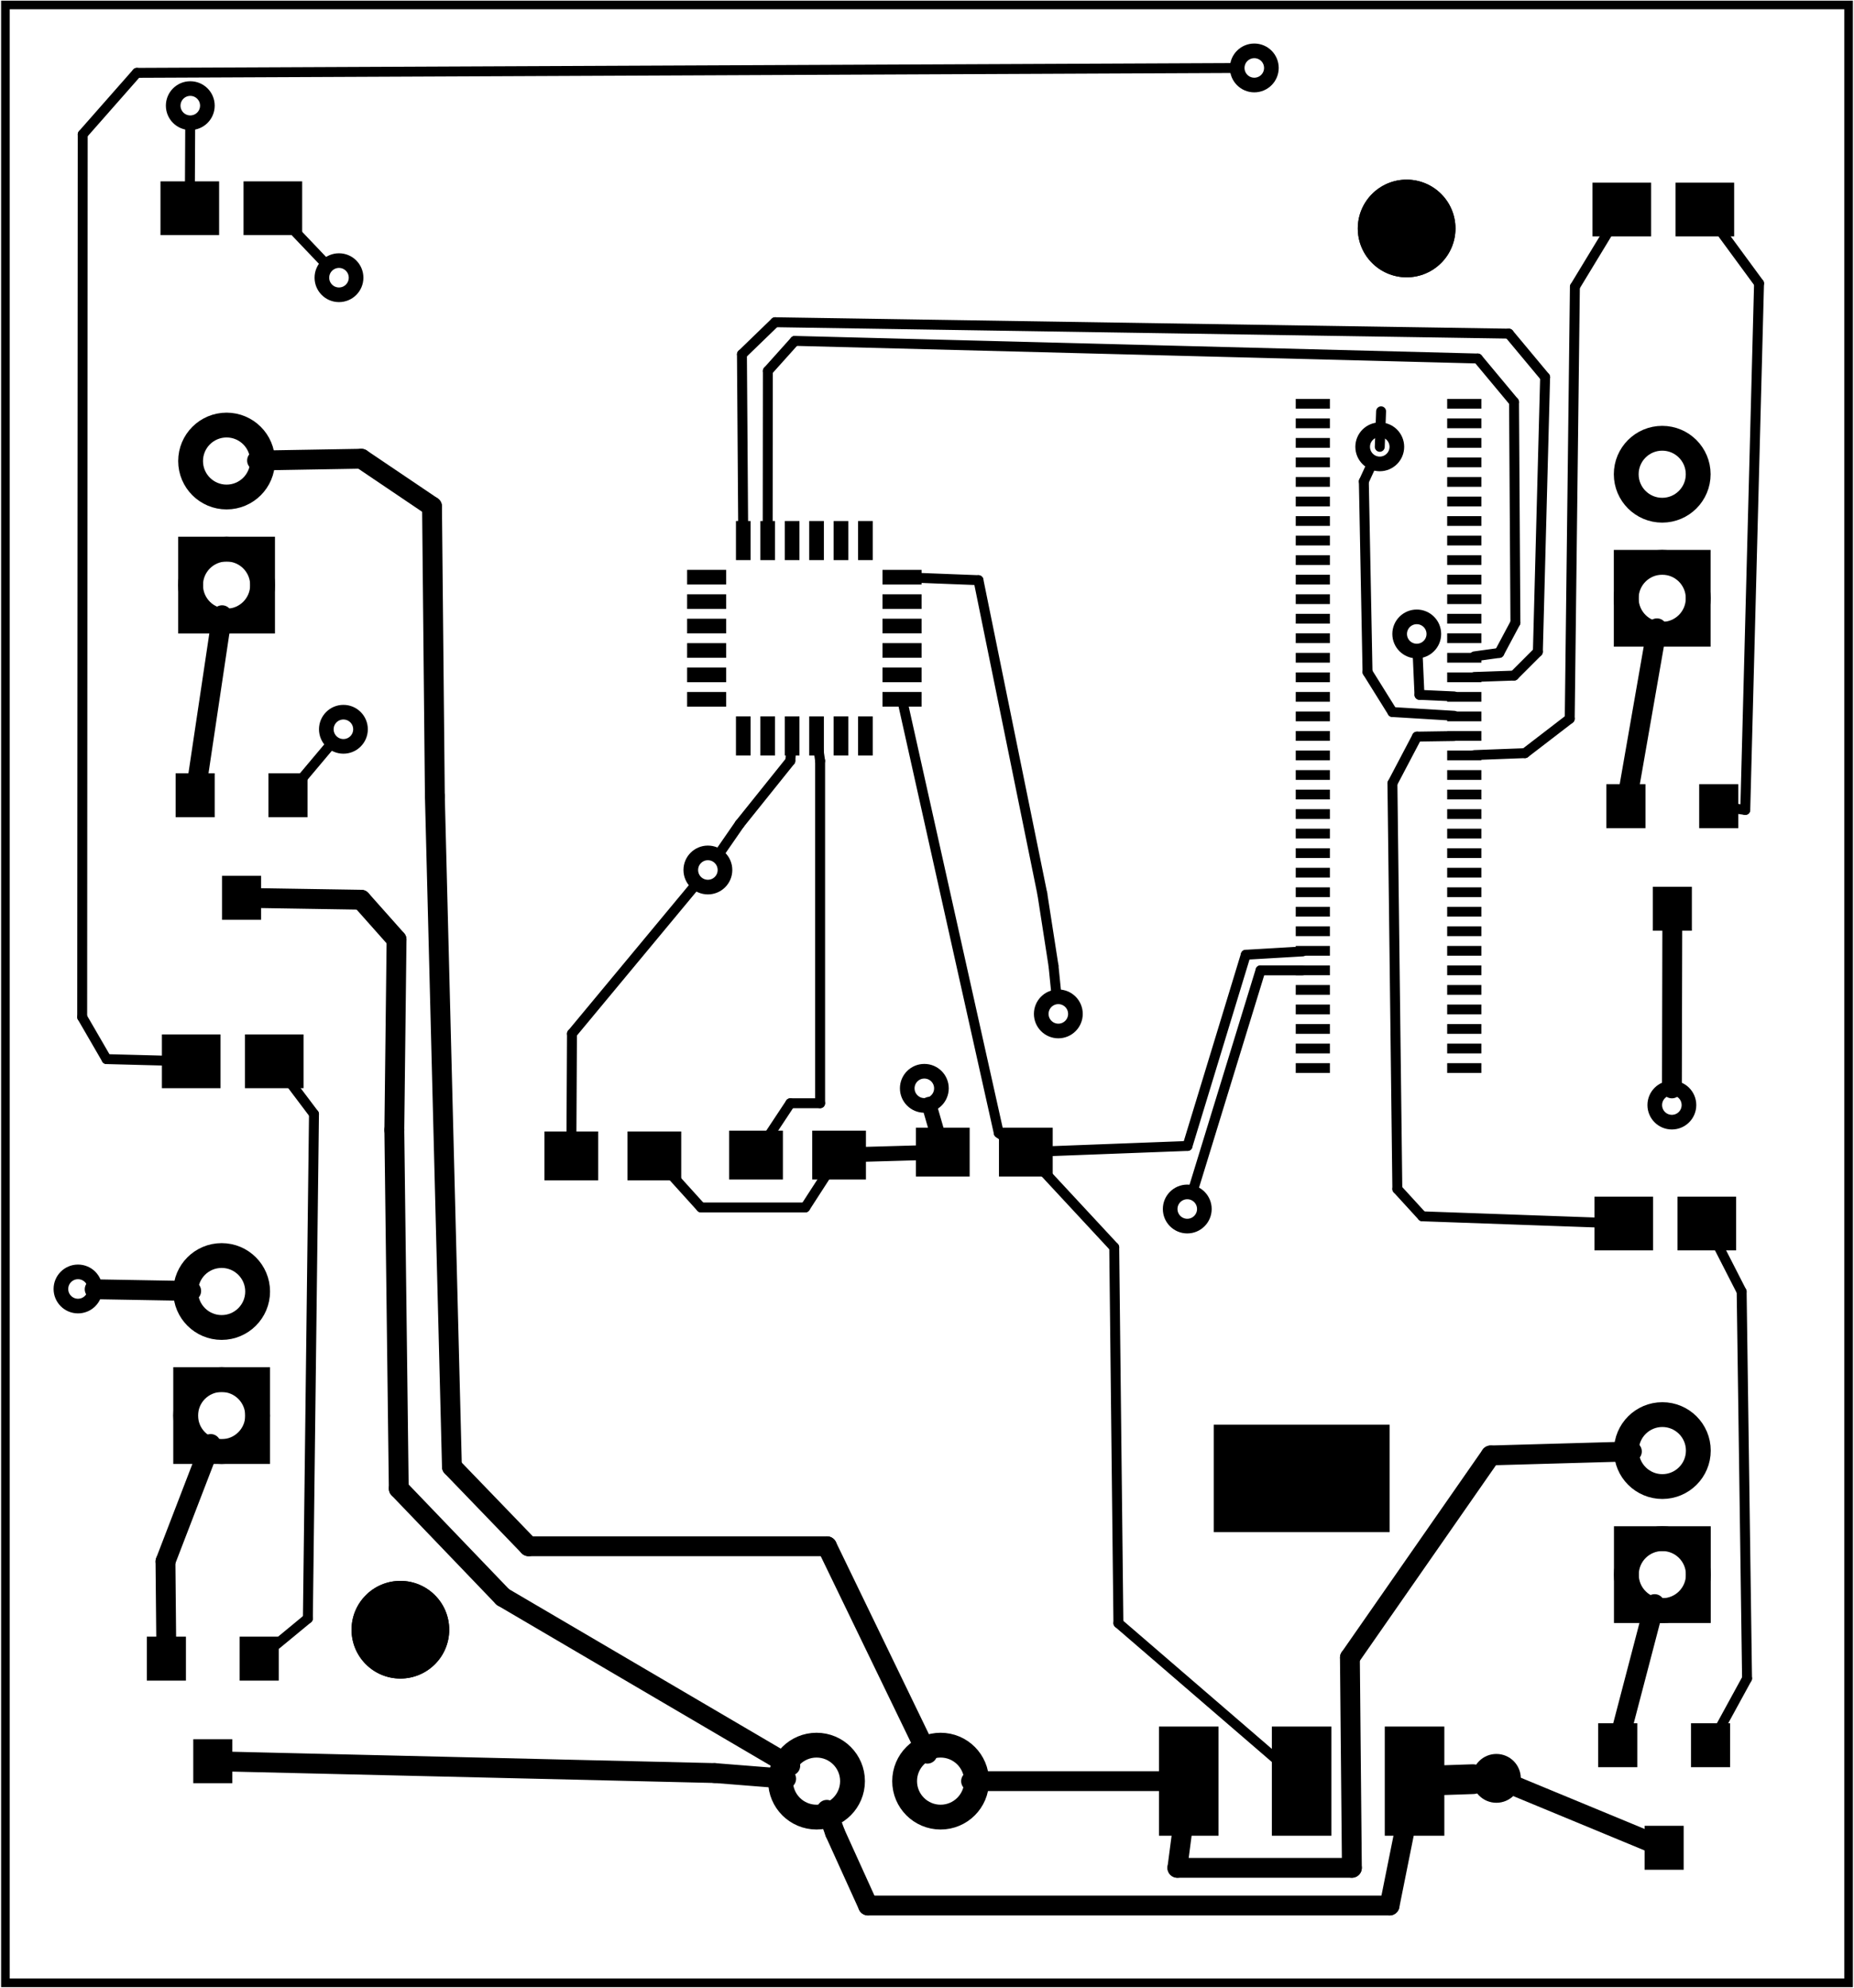 <?xml version='1.0' encoding='UTF-8' standalone='no'?>
<!-- Created with Fritzing (http://www.fritzing.org/) -->
<svg xmlns="http://www.w3.org/2000/svg"  version="1.2" xmlns:svg="http://www.w3.org/2000/svg" viewBox="0 0 107.537 115.368" width="1.494in" x="0in" height="1.602in" y="0in" baseProfile="tiny">
 <g partID="57360">
  <g  id="board">
   <rect  id="boardoutline" fill="none" stroke="black" stroke-width="0.5" fill-opacity="0.5" width="106.961" height="114.792" x="0.288" y="0.288"/>
  </g>
 </g>
 <g partID="145211">
  <g transform="translate(7.999,3.115)">
   <g  id="copper1">
    <circle  r="0.992" id="connector0pin" fill="none" stroke-width="0.85" stroke="black" cx="3.017" cy="3.017"/>
   </g>
  </g>
 </g>
 <g partID="148391">
  <g transform="translate(77.026,22.916)">
   <g  id="copper1">
    <circle  r="0.992" id="connector0pin" fill="none" stroke-width="0.85" stroke="black" cx="3.017" cy="3.017"/>
   </g>
  </g>
 </g>
 <g partID="149781">
  <g transform="translate(16.628,13.1)">
   <g  id="copper1">
    <circle  r="0.992" id="connector0pin" fill="none" stroke-width="0.85" stroke="black" cx="3.017" cy="3.017"/>
   </g>
  </g>
 </g>
 <g partID="149821">
  <g transform="translate(16.885,39.309)">
   <g  id="copper1">
    <circle  r="0.992" id="connector0pin" fill="none" stroke-width="0.85" stroke="black" cx="3.017" cy="3.017"/>
   </g>
  </g>
 </g>
 <g partID="152471">
  <g transform="translate(79.172,33.777)">
   <g  id="copper1">
    <circle  r="0.992" id="connector0pin" fill="none" stroke-width="0.85" stroke="black" cx="3.017" cy="3.017"/>
   </g>
  </g>
 </g>
 <g partID="152511">
  <g transform="translate(69.745,0.926)">
   <g  id="copper1">
    <circle  r="0.992" id="connector0pin" fill="none" stroke-width="0.85" stroke="black" cx="3.017" cy="3.017"/>
   </g>
  </g>
 </g>
 <g partID="153231">
  <g transform="translate(1.483,71.793)">
   <g  id="copper1">
    <circle  r="0.992" id="connector0pin" fill="none" stroke-width="0.85" stroke="black" cx="3.017" cy="3.017"/>
   </g>
  </g>
 </g>
 <g partID="120252">
  <g transform="translate(59.598,98.334)">
   <g transform="matrix(0,1,-1,0,0,0)">
    <g  id="copper1">
     <g  id="copper0">
      <circle  id="connector0pin" r="2.088" fill="none" stroke="black" stroke-width="1.44" cx="5.04" cy="5.04"/>
      <circle  id="connector1pin" r="2.088" fill="none" stroke="black" stroke-width="1.44" cx="5.04" cy="12.24"/>
     </g>
    </g>
   </g>
  </g>
 </g>
 <g partID="128631">
  <g transform="translate(58.373,55.828)">
   <g  id="copper1">
    <circle  r="0.992" id="connector0pin" fill="none" stroke-width="0.85" stroke="black" cx="3.017" cy="3.017"/>
   </g>
  </g>
 </g>
 <g partID="128751">
  <g transform="translate(50.597,60.148)">
   <g  id="copper1">
    <circle  r="0.992" id="connector0pin" fill="none" stroke-width="0.85" stroke="black" cx="3.017" cy="3.017"/>
   </g>
  </g>
 </g>
 <g partID="130971">
  <g transform="translate(38.036,47.476)">
   <g  id="copper1">
    <circle  r="0.992" id="connector0pin" fill="none" stroke-width="0.85" stroke="black" cx="3.017" cy="3.017"/>
   </g>
  </g>
 </g>
 <g partID="131491">
  <g transform="translate(65.855,67.152)">
   <g  id="copper1">
    <circle  r="0.992" id="connector0pin" fill="none" stroke-width="0.85" stroke="black" cx="3.017" cy="3.017"/>
   </g>
  </g>
 </g>
 <g partID="150962">
  <g transform="translate(17.876,87.197)">
   <g transform="matrix(-1,0,0,-1,0,0)">
    <g  id="copper1">
     <g  id="copper0">
      <rect  id="square" fill="none" stroke="black" stroke-width="1.44" width="4.176" height="4.176" x="2.952" y="2.952"/>
      <circle  id="connector0pin" r="2.088" fill="none" stroke="black" stroke-width="1.44" cx="5.04" cy="5.04"/>
      <circle  id="connector1pin" r="2.088" fill="none" stroke="black" stroke-width="1.44" cx="5.04" cy="12.24"/>
     </g>
    </g>
   </g>
  </g>
 </g>
 <g partID="144302">
  <g transform="translate(18.162,38.998)">
   <g transform="matrix(-1,0,0,-1,0,0)">
    <g  id="copper1">
     <g  id="copper0">
      <rect  id="square" fill="none" stroke="black" stroke-width="1.44" width="4.176" height="4.176" x="2.952" y="2.952"/>
      <circle  id="connector0pin" r="2.088" fill="none" stroke="black" stroke-width="1.44" cx="5.04" cy="5.04"/>
      <circle  id="connector1pin" r="2.088" fill="none" stroke="black" stroke-width="1.44" cx="5.04" cy="12.24"/>
     </g>
    </g>
   </g>
  </g>
 </g>
 <g partID="138932">
  <g transform="translate(101.482,96.429)">
   <g transform="matrix(-1,0,0,-1,0,0)">
    <g  id="copper1">
     <g  id="copper0">
      <rect  id="square" fill="none" stroke="black" stroke-width="1.44" width="4.176" height="4.176" x="2.952" y="2.952"/>
      <circle  id="connector0pin" r="2.088" fill="none" stroke="black" stroke-width="1.44" cx="5.04" cy="5.04"/>
      <circle  id="connector1pin" r="2.088" fill="none" stroke="black" stroke-width="1.44" cx="5.04" cy="12.24"/>
     </g>
    </g>
   </g>
  </g>
 </g>
 <g partID="133432">
  <g transform="translate(101.474,39.764)">
   <g transform="matrix(-1,0,0,-1,0,0)">
    <g  id="copper1">
     <g  id="copper0">
      <rect  id="square" fill="none" stroke="black" stroke-width="1.44" width="4.176" height="4.176" x="2.952" y="2.952"/>
      <circle  id="connector0pin" r="2.088" fill="none" stroke="black" stroke-width="1.44" cx="5.04" cy="5.04"/>
      <circle  id="connector1pin" r="2.088" fill="none" stroke="black" stroke-width="1.44" cx="5.04" cy="12.24"/>
     </g>
    </g>
   </g>
  </g>
 </g>
 <g partID="137631">
  <g transform="translate(93.977,61.119)">
   <g  id="copper1">
    <circle  r="0.992" id="connector0pin" fill="none" stroke-width="0.85" stroke="black" cx="3.017" cy="3.017"/>
   </g>
  </g>
 </g>
 <g partID="150520">
  <g transform="translate(16.579,103.493)">
   <g transform="matrix(-1,0,0,-1,0,0)">
    <g  id="copper1">
     <rect  connectorname="1" id="connector0pad" stroke-linecap="round" stroke="none" stroke-width="0" fill="black" width="2.268" x="0.43" height="2.551" y="5.953"/>
     <rect  connectorname="2" id="connector1pad" stroke-linecap="round" stroke="none" stroke-width="0" fill="black" width="2.268" x="5.816" height="2.551" y="5.953"/>
     <rect  connectorname="3" id="connector2pad" stroke-linecap="round" stroke="none" stroke-width="0" fill="black" width="2.268" x="3.123" height="2.551" y="0"/>
     <g  id="copper0"/>
    </g>
   </g>
  </g>
 </g>
 <g partID="143650">
  <g transform="translate(18.249,53.383)">
   <g transform="matrix(-1,0,0,-1,0,0)">
    <g  id="copper1">
     <rect  connectorname="1" id="connector0pad" stroke-linecap="round" stroke="none" stroke-width="0" fill="black" width="2.268" x="0.43" height="2.551" y="5.953"/>
     <rect  connectorname="2" id="connector1pad" stroke-linecap="round" stroke="none" stroke-width="0" fill="black" width="2.268" x="5.816" height="2.551" y="5.953"/>
     <rect  connectorname="3" id="connector2pad" stroke-linecap="round" stroke="none" stroke-width="0" fill="black" width="2.268" x="3.123" height="2.551" y="0"/>
     <g  id="copper0"/>
    </g>
   </g>
  </g>
 </g>
 <g partID="138440">
  <g transform="translate(100.803,108.518)">
   <g transform="matrix(-1,0,0,-1,0,0)">
    <g  id="copper1">
     <rect  connectorname="1" id="connector0pad" stroke-linecap="round" stroke="none" stroke-width="0" fill="black" width="2.268" x="0.43" height="2.551" y="5.953"/>
     <rect  connectorname="2" id="connector1pad" stroke-linecap="round" stroke="none" stroke-width="0" fill="black" width="2.268" x="5.816" height="2.551" y="5.953"/>
     <rect  connectorname="3" id="connector2pad" stroke-linecap="round" stroke="none" stroke-width="0" fill="black" width="2.268" x="3.123" height="2.551" y="0"/>
     <g  id="copper0"/>
    </g>
   </g>
  </g>
 </g>
 <g partID="132120">
  <g transform="translate(101.278,54.017)">
   <g transform="matrix(-1,0,0,-1,0,0)">
    <g  id="copper1">
     <rect  connectorname="1" id="connector0pad" stroke-linecap="round" stroke="none" stroke-width="0" fill="black" width="2.268" x="0.43" height="2.551" y="5.953"/>
     <rect  connectorname="2" id="connector1pad" stroke-linecap="round" stroke="none" stroke-width="0" fill="black" width="2.268" x="5.816" height="2.551" y="5.953"/>
     <rect  connectorname="3" id="connector2pad" stroke-linecap="round" stroke="none" stroke-width="0" fill="black" width="2.268" x="3.123" height="2.551" y="0"/>
     <g  id="copper0"/>
    </g>
   </g>
  </g>
 </g>
 <g partID="138031">
  <g transform="translate(83.794,100.196)">
   <g  id="copper1">
    <circle  r="0.992" id="connector0pin" fill="none" stroke-width="0.85" stroke="black" cx="3.017" cy="3.017"/>
   </g>
  </g>
 </g>
 <g partID="150800">
  <g transform="translate(8.802,59.472)">
   <g  id="copper1">
    <rect  id="connector0pad" stroke-width="0" stroke="none" fill="black" width="3.402" fill-opacity="1" height="3.118" x="0.567" y="0.567"/>
    <rect  id="connector1pad" stroke-width="0" stroke="none" fill="black" width="3.402" fill-opacity="1" height="3.118" x="5.386" y="0.567"/>
   </g>
  </g>
 </g>
 <g partID="144060">
  <g transform="translate(8.72,9.958)">
   <g  id="copper1">
    <rect  id="connector0pad" stroke-width="0" stroke="none" fill="black" width="3.402" fill-opacity="1" height="3.118" x="0.567" y="0.567"/>
    <rect  id="connector1pad" stroke-width="0" stroke="none" fill="black" width="3.402" fill-opacity="1" height="3.118" x="5.386" y="0.567"/>
   </g>
  </g>
 </g>
 <g partID="138670">
  <g transform="translate(91.936,68.884)">
   <g  id="copper1">
    <rect  id="connector0pad" stroke-width="0" stroke="none" fill="black" width="3.402" fill-opacity="1" height="3.118" x="0.567" y="0.567"/>
    <rect  id="connector1pad" stroke-width="0" stroke="none" fill="black" width="3.402" fill-opacity="1" height="3.118" x="5.386" y="0.567"/>
   </g>
  </g>
 </g>
 <g partID="132880">
  <g transform="translate(91.821,10.034)">
   <g  id="copper1">
    <rect  id="connector0pad" stroke-width="0" stroke="none" fill="black" width="3.402" fill-opacity="1" height="3.118" x="0.567" y="0.567"/>
    <rect  id="connector1pad" stroke-width="0" stroke="none" fill="black" width="3.402" fill-opacity="1" height="3.118" x="5.386" y="0.567"/>
   </g>
  </g>
 </g>
 <g partID="62460">
  <g transform="translate(39.839,30.239)">
   <g id="copper1" stroke-width="0">
    <g transform="matrix(-1, 0, 0, -1, 2.284, 9.356)">
     <g stroke-width="0">
      <rect id="connector1pad" fill="black" stroke="none" stroke-width="0" width="2.268" x="0.008" height="0.85" y="4.253"/>
     </g>
    </g>
    <rect id="connector13pad" fill="black" stroke="none" stroke-width="0" width="2.268" x="11.347" height="0.85" y="8.505"/>
    <rect id="connector17pad" fill="black" stroke="none" stroke-width="0" width="2.268" x="11.347" height="0.85" y="2.836"/>
    <g transform="matrix(-1, 0, 0, -1, 2.284, 12.191)">
     <g stroke-width="0">
      <rect id="connector2pad" fill="black" stroke="none" stroke-width="0" width="2.268" x="0.008" height="0.85" y="5.67"/>
     </g>
    </g>
    <g transform="matrix(0, -1, 1, 0, 4.968, 7.237)">
     <g stroke-width="0">
      <rect id="connector21pad" fill="black" stroke="none" stroke-width="0" width="2.268" x="4.969" height="0.85" y="0.71"/>
     </g>
    </g>
    <g transform="matrix(-1, 0, 0, -1, 2.284, 15.025)">
     <g stroke-width="0">
      <rect id="connector3pad" fill="black" stroke="none" stroke-width="0" width="2.268" x="0.008" height="0.85" y="7.087"/>
     </g>
    </g>
    <rect id="connector15pad" fill="black" stroke="none" stroke-width="0" width="2.268" x="11.347" height="0.85" y="5.67"/>
    <g transform="matrix(-1, 0, 0, -1, 2.284, 17.86)">
     <g stroke-width="0">
      <rect id="connector4pad" fill="black" stroke="none" stroke-width="0" width="2.268" x="0.008" height="0.85" y="8.505"/>
     </g>
    </g>
    <g transform="matrix(0, -1, 1, 0, 7.802, 10.072)">
     <g stroke-width="0">
      <rect id="connector19pad" fill="black" stroke="none" stroke-width="0" width="2.268" x="7.803" height="0.85" y="0.71"/>
     </g>
    </g>
    <g transform="matrix(-1, 0, 0, -1, 2.284, 20.695)">
     <g stroke-width="0">
      <rect id="connector5pad" fill="black" stroke="none" stroke-width="0" width="2.268" x="0.008" height="0.85" y="9.922"/>
     </g>
    </g>
    <g transform="matrix(0, -1, 1, 0, 2.133, 4.402)">
     <g stroke-width="0">
      <rect id="connector23pad" fill="black" stroke="none" stroke-width="0" width="2.268" x="2.134" height="0.85" y="0.71"/>
     </g>
    </g>
    <g transform="matrix(0, 1, -1, 0, 15.741, 9.205)">
     <g stroke-width="0">
      <rect id="connector6pad" fill="black" stroke="none" stroke-width="0" width="2.268" x="2.134" height="0.85" y="12.048"/>
     </g>
    </g>
    <rect id="connector14pad" fill="black" stroke="none" stroke-width="0" width="2.268" x="11.347" height="0.85" y="7.087"/>
    <g transform="matrix(0, 1, -1, 0, 17.158, 7.788)">
     <g stroke-width="0">
      <rect id="connector7pad" fill="black" stroke="none" stroke-width="0" width="2.268" x="3.551" height="0.85" y="12.048"/>
     </g>
    </g>
    <rect id="connector16pad" fill="black" stroke="none" stroke-width="0" width="2.268" x="11.347" height="0.85" y="4.253"/>
    <g transform="matrix(0, 1, -1, 0, 18.576, 6.371)">
     <g stroke-width="0">
      <rect id="connector8pad" fill="black" stroke="none" stroke-width="0" width="2.268" x="4.969" height="0.85" y="12.048"/>
     </g>
    </g>
    <g transform="matrix(0, -1, 1, 0, 9.22, 11.489)">
     <g stroke-width="0">
      <rect id="connector18pad" fill="black" stroke="none" stroke-width="0" width="2.268" x="9.221" height="0.85" y="0.71"/>
     </g>
    </g>
    <g transform="matrix(0, 1, -1, 0, 19.993, 4.954)">
     <g stroke-width="0">
      <rect id="connector9pad" fill="black" stroke="none" stroke-width="0" width="2.268" x="6.386" height="0.85" y="12.048"/>
     </g>
    </g>
    <g transform="matrix(0, -1, 1, 0, 6.385, 8.654)">
     <g stroke-width="0">
      <rect id="connector20pad" fill="black" stroke="none" stroke-width="0" width="2.268" x="6.386" height="0.85" y="0.71"/>
     </g>
    </g>
    <g transform="matrix(0, 1, -1, 0, 21.41, 3.536)">
     <g stroke-width="0">
      <rect id="connector10pad" fill="black" stroke="none" stroke-width="0" width="2.268" x="7.803" height="0.85" y="12.048"/>
     </g>
    </g>
    <g transform="matrix(0, -1, 1, 0, 3.55, 5.82)">
     <g stroke-width="0">
      <rect id="connector22pad" fill="black" stroke="none" stroke-width="0" width="2.268" x="3.551" height="0.85" y="0.71"/>
     </g>
    </g>
    <g transform="matrix(0, 1, -1, 0, 22.828, 2.119)">
     <g stroke-width="0">
      <rect id="connector11pad" fill="black" stroke="none" stroke-width="0" width="2.268" x="9.221" height="0.85" y="12.048"/>
     </g>
    </g>
    <rect id="connector12pad" fill="black" stroke="none" stroke-width="0" width="2.268" x="11.347" height="0.85" y="9.922"/>
    <g transform="matrix(-1, 0, 0, -1, 2.284, 6.521)">
     <g stroke-width="0">
      <rect id="connector0pad" fill="black" stroke="none" stroke-width="0" width="2.268" x="0.008" height="0.85" y="2.836"/>
     </g>
    </g>
   </g>
  </g>
 </g>
 <g partID="62540">
  <g transform="translate(65.934,82.687)">
   <g transform="matrix(1,0,0,1,0,0)">
    <g  id="copper1">
     <rect  connectorname="1" id="connector0pad" stroke-linecap="round" stroke="none" stroke-width="0" fill="black" width="3.456" x="1.296" height="6.336" y="17.519"/>
     <rect  connectorname="2" id="connector1pad" stroke-linecap="round" stroke="none" stroke-width="0" fill="black" width="3.456" x="7.848" height="6.336" y="17.519"/>
     <rect  connectorname="3" id="connector2pad" stroke-linecap="round" stroke="none" stroke-width="0" fill="black" width="3.456" x="14.4" height="6.336" y="17.519"/>
     <rect  connectorname="4" id="connector3pad" stroke-linecap="round" stroke="none" stroke-width="0" fill="black" width="10.205" x="4.474" height="6.236" y="0"/>
     <g  id="copper0"/>
    </g>
   </g>
  </g>
 </g>
 <g partID="65100">
  <g transform="translate(31.569,65.67)">
   <g  id="copper1">
    <rect  connectorname="1" id="connector0pad" stroke-linecap="round" stroke="none" stroke-width="0" fill="black" width="3.118" x="0" height="2.835" y="0"/>
    <rect  connectorname="2" id="connector1pad" stroke-linecap="round" stroke="none" stroke-width="0" fill="black" width="3.118" x="4.819" height="2.835" y="0"/>
    <g  id="copper0"/>
   </g>
  </g>
 </g>
 <g partID="65080">
  <g transform="translate(61.063,68.283)">
   <g transform="matrix(-1,0,0,-1,0,0)">
    <g  id="copper1">
     <rect  connectorname="1" id="connector0pad" stroke-linecap="round" stroke="none" stroke-width="0" fill="black" width="3.118" x="0" height="2.835" y="0"/>
     <rect  connectorname="2" id="connector1pad" stroke-linecap="round" stroke="none" stroke-width="0" fill="black" width="3.118" x="4.819" height="2.835" y="0"/>
     <g  id="copper0"/>
    </g>
   </g>
  </g>
 </g>
 <g partID="65050">
  <g transform="translate(42.288,65.621)">
   <g  id="copper1">
    <rect  connectorname="1" id="connector0pad" stroke-linecap="round" stroke="none" stroke-width="0" fill="black" width="3.118" x="0" height="2.835" y="0"/>
    <rect  connectorname="2" id="connector1pad" stroke-linecap="round" stroke="none" stroke-width="0" fill="black" width="3.118" x="4.819" height="2.835" y="0"/>
    <g  id="copper0"/>
   </g>
  </g>
 </g>
 <g partID="57510">
  <g transform="translate(18.861,7.373)">
   <g  id="copper1">
    <rect  id="connector1pad" stroke-width="0" fill="black" width="1.983" x="56.306" height="0.567" y="54.331"/>
    <rect  id="connector3pad" stroke-width="0" fill="black" width="1.983" x="56.306" height="0.567" y="53.197"/>
    <rect  id="connector5pad" stroke-width="0" fill="black" width="1.983" x="56.306" height="0.566" y="52.063"/>
    <rect  id="connector7pad" stroke-width="0" fill="black" width="1.983" x="56.306" height="0.566" y="50.929"/>
    <rect  id="connector9pad" stroke-width="0" fill="black" width="1.983" x="56.306" height="0.567" y="49.796"/>
    <rect  id="connector11pad" stroke-width="0" fill="black" width="1.983" x="56.306" height="0.566" y="48.662"/>
    <rect  id="connector13pad" stroke-width="0" fill="black" width="1.983" x="56.306" height="0.566" y="47.528"/>
    <rect  id="connector15pad" stroke-width="0" fill="black" width="1.983" x="56.306" height="0.565" y="46.394"/>
    <rect  id="connector17pad" stroke-width="0" fill="black" width="1.983" x="56.306" height="0.565" y="45.26"/>
    <rect  id="connector19pad" stroke-width="0" fill="black" width="1.983" x="56.306" height="0.566" y="44.127"/>
    <rect  id="connector21pad" stroke-width="0" fill="black" width="1.983" x="56.306" height="0.566" y="42.993"/>
    <rect  id="connector23pad" stroke-width="0" fill="black" width="1.983" x="56.306" height="0.565" y="41.859"/>
    <rect  id="connector25pad" stroke-width="0" fill="black" width="1.983" x="56.306" height="0.566" y="40.724"/>
    <rect  id="connector27pad" stroke-width="0" fill="black" width="1.983" x="56.306" height="0.567" y="39.591"/>
    <rect  id="connector29pad" stroke-width="0" fill="black" width="1.983" x="56.306" height="0.567" y="38.457"/>
    <rect  id="connector31pad" stroke-width="0" fill="black" width="1.983" x="56.306" height="0.567" y="37.323"/>
    <rect  id="connector33pad" stroke-width="0" fill="black" width="1.983" x="56.306" height="0.566" y="36.189"/>
    <rect  id="connector35pad" stroke-width="0" fill="black" width="1.983" x="56.306" height="0.566" y="35.055"/>
    <rect  id="connector37pad" stroke-width="0" fill="black" width="1.983" x="56.306" height="0.567" y="33.922"/>
    <rect  id="connector39pad" stroke-width="0" fill="black" width="1.983" x="56.306" height="0.567" y="32.788"/>
    <rect  id="connector41pad" stroke-width="0" fill="black" width="1.983" x="56.306" height="0.566" y="31.654"/>
    <rect  id="connector43pad" stroke-width="0" fill="black" width="1.983" x="56.306" height="0.565" y="30.52"/>
    <rect  id="connector45pad" stroke-width="0" fill="black" width="1.983" x="56.306" height="0.565" y="29.386"/>
    <rect  id="connector47pad" stroke-width="0" fill="black" width="1.983" x="56.306" height="0.566" y="28.253"/>
    <rect  id="connector49pad" stroke-width="0" fill="black" width="1.983" x="56.306" height="0.566" y="27.119"/>
    <rect  id="connector51pad" stroke-width="0" fill="black" width="1.983" x="56.306" height="0.566" y="25.985"/>
    <rect  id="connector53pad" stroke-width="0" fill="black" width="1.983" x="56.306" height="0.565" y="24.851"/>
    <rect  id="connector55pad" stroke-width="0" fill="black" width="1.983" x="56.306" height="0.567" y="23.717"/>
    <rect  id="connector57pad" stroke-width="0" fill="black" width="1.983" x="56.306" height="0.567" y="22.583"/>
    <rect  id="connector59pad" stroke-width="0" fill="black" width="1.983" x="56.306" height="0.567" y="21.449"/>
    <rect  id="connector61pad" stroke-width="0" fill="black" width="1.983" x="56.306" height="0.566" y="20.315"/>
    <rect  id="connector63pad" stroke-width="0" fill="black" width="1.983" x="56.306" height="0.566" y="19.181"/>
    <rect  id="connector65pad" stroke-width="0" fill="black" width="1.983" x="56.306" height="0.567" y="18.048"/>
    <rect  id="connector67pad" stroke-width="0" fill="black" width="1.983" x="56.306" height="0.567" y="16.914"/>
    <rect  id="connector69pad" stroke-width="0" fill="black" width="1.983" x="56.306" height="0.566" y="15.78"/>
    <rect  id="connector0pad" stroke-width="0" fill="black" width="1.984" x="65.094" height="0.567" y="54.331"/>
    <rect  id="connector2pad" stroke-width="0" fill="black" width="1.984" x="65.094" height="0.567" y="53.197"/>
    <rect  id="connector4pad" stroke-width="0" fill="black" width="1.984" x="65.094" height="0.566" y="52.063"/>
    <rect  id="connector6pad" stroke-width="0" fill="black" width="1.984" x="65.094" height="0.566" y="50.929"/>
    <rect  id="connector8pad" stroke-width="0" fill="black" width="1.984" x="65.094" height="0.567" y="49.796"/>
    <rect  id="connector10pad" stroke-width="0" fill="black" width="1.984" x="65.094" height="0.566" y="48.662"/>
    <rect  id="connector12pad" stroke-width="0" fill="black" width="1.984" x="65.094" height="0.566" y="47.528"/>
    <rect  id="connector14pad" stroke-width="0" fill="black" width="1.984" x="65.094" height="0.565" y="46.394"/>
    <rect  id="connector16pad" stroke-width="0" fill="black" width="1.984" x="65.094" height="0.565" y="45.26"/>
    <rect  id="connector18pad" stroke-width="0" fill="black" width="1.984" x="65.094" height="0.566" y="44.127"/>
    <rect  id="connector20pad" stroke-width="0" fill="black" width="1.984" x="65.094" height="0.566" y="42.993"/>
    <rect  id="connector22pad" stroke-width="0" fill="black" width="1.984" x="65.094" height="0.565" y="41.859"/>
    <rect  id="connector24pad" stroke-width="0" fill="black" width="1.984" x="65.094" height="0.566" y="40.724"/>
    <rect  id="connector26pad" stroke-width="0" fill="black" width="1.984" x="65.094" height="0.567" y="39.591"/>
    <rect  id="connector28pad" stroke-width="0" fill="black" width="1.984" x="65.094" height="0.567" y="38.457"/>
    <rect  id="connector30pad" stroke-width="0" fill="black" width="1.984" x="65.094" height="0.567" y="37.323"/>
    <rect  id="connector32pad" stroke-width="0" fill="black" width="1.984" x="65.094" height="0.566" y="36.189"/>
    <rect  id="connector34pad" stroke-width="0" fill="black" width="1.984" x="65.094" height="0.566" y="35.055"/>
    <rect  id="connector36pad" stroke-width="0" fill="black" width="1.984" x="65.094" height="0.567" y="33.922"/>
    <rect  id="connector38pad" stroke-width="0" fill="black" width="1.984" x="65.094" height="0.567" y="32.788"/>
    <rect  id="connector40pad" stroke-width="0" fill="black" width="1.984" x="65.094" height="0.566" y="31.654"/>
    <rect  id="connector42pad" stroke-width="0" fill="black" width="1.984" x="65.094" height="0.565" y="30.52"/>
    <rect  id="connector44pad" stroke-width="0" fill="black" width="1.984" x="65.094" height="0.565" y="29.386"/>
    <rect  id="connector46pad" stroke-width="0" fill="black" width="1.984" x="65.094" height="0.566" y="28.253"/>
    <rect  id="connector48pad" stroke-width="0" fill="black" width="1.984" x="65.094" height="0.566" y="27.119"/>
    <rect  id="connector50pad" stroke-width="0" fill="black" width="1.984" x="65.094" height="0.566" y="25.985"/>
    <rect  id="connector52pad" stroke-width="0" fill="black" width="1.984" x="65.094" height="0.565" y="24.851"/>
    <rect  id="connector54pad" stroke-width="0" fill="black" width="1.984" x="65.094" height="0.567" y="23.717"/>
    <rect  id="connector56pad" stroke-width="0" fill="black" width="1.984" x="65.094" height="0.567" y="22.583"/>
    <rect  id="connector58pad" stroke-width="0" fill="black" width="1.984" x="65.094" height="0.567" y="21.449"/>
    <rect  id="connector60pad" stroke-width="0" fill="black" width="1.984" x="65.094" height="0.566" y="20.315"/>
    <rect  id="connector62pad" stroke-width="0" fill="black" width="1.984" x="65.094" height="0.566" y="19.181"/>
    <rect  id="connector64pad" stroke-width="0" fill="black" width="1.984" x="65.094" height="0.567" y="18.048"/>
    <rect  id="connector66pad" stroke-width="0" fill="black" width="1.984" x="65.094" height="0.567" y="16.914"/>
    <rect  id="connector68pad" stroke-width="0" fill="black" width="1.984" x="65.094" height="0.566" y="15.78"/>
    <circle  id="nonconn0" r="2.834" cx="62.741" cy="5.887"/>
    <circle  id="nonconn1" r="2.834" cx="4.347" cy="87.213"/>
    <g  id="copper0">
     <circle  id="nonconn2" r="2.834" cx="62.741" cy="5.887"/>
     <circle  id="nonconn3" r="2.834" cx="4.347" cy="87.213"/>
    </g>
   </g>
  </g>
 </g>
 <g partID="142330">
  <line stroke-linecap="round" stroke="black" stroke-width="0.576" y1="42.752" y2="45.464" x1="82.204" x2="80.778"/>
 </g>
 <g partID="143490">
  <line stroke-linecap="round" stroke="black" stroke-width="1.152" y1="84.47" y2="84.239" x1="86.481" x2="94.674"/>
 </g>
 <g partID="143330">
  <line stroke-linecap="round" stroke="black" stroke-width="1.152" y1="96.208" y2="84.47" x1="78.311" x2="86.481"/>
 </g>
 <g partID="143050">
  <line stroke-linecap="round" stroke="black" stroke-width="1.152" y1="108.406" y2="96.208" x1="78.425" x2="78.31"/>
 </g>
 <g partID="142890">
  <line stroke-linecap="round" stroke="black" stroke-width="1.152" y1="108.406" y2="108.406" x1="68.299" x2="78.425"/>
 </g>
 <g partID="142730">
  <line stroke-linecap="round" stroke="black" stroke-width="1.152" y1="106.142" y2="108.406" x1="68.596" x2="68.299"/>
 </g>
 <g partID="142690">
  <line stroke-linecap="round" stroke="black" stroke-width="1.152" y1="100.414" y2="93.099" x1="94.082" x2="95.995"/>
 </g>
 <g partID="142610">
  <line stroke-linecap="round" stroke="black" stroke-width="1.152" y1="103.583" y2="106.939" x1="87.705" x2="95.813"/>
 </g>
 <g partID="142570">
  <line stroke-linecap="round" stroke="black" stroke-width="0.576" y1="97.415" y2="100.414" x1="101.357" x2="99.718"/>
 </g>
 <g partID="142530">
  <line stroke-linecap="round" stroke="black" stroke-width="0.576" y1="74.965" y2="97.415" x1="101.044" x2="101.357"/>
 </g>
 <g partID="142490">
  <line stroke-linecap="round" stroke="black" stroke-width="0.576" y1="72.169" y2="74.965" x1="99.615" x2="101.044"/>
 </g>
 <g partID="142450">
  <line stroke-linecap="round" stroke="black" stroke-width="0.576" y1="69.009" y2="70.593" x1="81.063" x2="82.512"/>
 </g>
 <g partID="142410">
  <line stroke-linecap="round" stroke="black" stroke-width="0.576" y1="45.464" y2="69.009" x1="80.778" x2="81.063"/>
 </g>
 <g partID="142370">
  <line stroke-linecap="round" stroke="black" stroke-width="0.576" y1="70.593" y2="70.963" x1="82.512" x2="92.903"/>
 </g>
 <g partID="142290">
  <line stroke-linecap="round" stroke="black" stroke-width="0.576" y1="42.72" y2="42.752" x1="84.355" x2="82.204"/>
 </g>
 <g partID="145170">
  <line stroke-linecap="round" stroke="black" stroke-width="0.576" y1="7.1" y2="10.925" x1="11.012" x2="10.993"/>
 </g>
 <g partID="152550">
  <line stroke-linecap="round" stroke="black" stroke-width="0.576" y1="27.939" y2="39.008" x1="79.119" x2="79.333"/>
 </g>
 <g partID="148470">
  <line stroke-linecap="round" stroke="black" stroke-width="0.576" y1="39.008" y2="41.326" x1="79.333" x2="80.778"/>
 </g>
 <g partID="147910">
  <line stroke-linecap="round" stroke="black" stroke-width="0.576" y1="26.811" y2="27.939" x1="79.638" x2="79.119"/>
 </g>
 <g partID="147450">
  <line stroke-linecap="round" stroke="black" stroke-width="0.576" y1="41.326" y2="41.543" x1="80.778" x2="84.355"/>
 </g>
 <g partID="146530">
  <line stroke-linecap="round" stroke="black" stroke-width="0.576" y1="23.872" y2="25.933" x1="80.12" x2="80.043"/>
 </g>
 <g partID="149480">
  <line stroke-linecap="round" stroke="black" stroke-width="1.152" y1="85.126" y2="46.214" x1="26.199" x2="25.209"/>
 </g>
 <g partID="149320">
  <line stroke-linecap="round" stroke="black" stroke-width="1.152" y1="89.743" y2="89.743" x1="47.963" x2="30.651"/>
 </g>
 <g partID="149160">
  <line stroke-linecap="round" stroke="black" stroke-width="1.152" y1="89.743" y2="85.126" x1="30.651" x2="26.199"/>
 </g>
 <g partID="149000">
  <line stroke-linecap="round" stroke="black" stroke-width="1.152" y1="29.395" y2="26.624" x1="25.044" x2="20.94"/>
 </g>
 <g partID="148840">
  <line stroke-linecap="round" stroke="black" stroke-width="1.152" y1="46.214" y2="29.395" x1="25.209" x2="25.044"/>
 </g>
 <g partID="148680">
  <line stroke-linecap="round" stroke="black" stroke-width="1.152" y1="26.624" y2="26.728" x1="20.94" x2="14.89"/>
 </g>
 <g partID="148510">
  <line stroke-linecap="round" stroke="black" stroke-width="1.152" y1="101.782" y2="89.743" x1="53.788" x2="47.963"/>
 </g>
 <g partID="151990">
  <line stroke-linecap="round" stroke="black" stroke-width="0.576" y1="40.327" y2="37.76" x1="82.347" x2="82.233"/>
 </g>
 <g partID="151890">
  <line stroke-linecap="round" stroke="black" stroke-width="0.576" y1="3.947" y2="4.228" x1="71.796" x2="7.916"/>
 </g>
 <g partID="151850">
  <line stroke-linecap="round" stroke="black" stroke-width="0.576" y1="7.799" y2="59.028" x1="4.774" x2="4.743"/>
 </g>
 <g partID="151770">
  <line stroke-linecap="round" stroke="black" stroke-width="0.576" y1="59.028" y2="61.469" x1="4.742" x2="6.156"/>
 </g>
 <g partID="151730">
  <line stroke-linecap="round" stroke="black" stroke-width="0.576" y1="4.228" y2="7.799" x1="7.917" x2="4.774"/>
 </g>
 <g partID="151690">
  <line stroke-linecap="round" stroke="black" stroke-width="0.576" y1="61.469" y2="61.564" x1="6.156" x2="9.769"/>
 </g>
 <g partID="151650">
  <line stroke-linecap="round" stroke="black" stroke-width="0.576" y1="40.418" y2="40.327" x1="84.355" x2="82.347"/>
 </g>
 <g partID="150400">
  <line stroke-linecap="round" stroke="black" stroke-width="1.152" y1="92.689" y2="86.393" x1="29.153" x2="23.114"/>
 </g>
 <g partID="150300">
  <line stroke-linecap="round" stroke="black" stroke-width="1.152" y1="86.393" y2="65.581" x1="23.114" x2="22.857"/>
 </g>
 <g partID="150200">
  <line stroke-linecap="round" stroke="black" stroke-width="1.152" y1="65.581" y2="54.532" x1="22.857" x2="22.986"/>
 </g>
 <g partID="150100">
  <line stroke-linecap="round" stroke="black" stroke-width="1.152" y1="54.532" y2="52.219" x1="22.986" x2="20.93"/>
 </g>
 <g partID="150000">
  <line stroke-linecap="round" stroke="black" stroke-width="1.152" y1="52.219" y2="52.12" x1="20.93" x2="14.726"/>
 </g>
 <g partID="149900">
  <line stroke-linecap="round" stroke="black" stroke-width="1.152" y1="102.479" y2="92.689" x1="45.834" x2="29.153"/>
 </g>
 <g partID="149860">
  <line stroke-linecap="round" stroke="black" stroke-width="1.152" y1="35.706" y2="45.28" x1="12.861" x2="11.431"/>
 </g>
 <g partID="149740">
  <line stroke-linecap="round" stroke="black" stroke-width="0.576" y1="43.067" y2="45.282" x1="19.28" x2="17.419"/>
 </g>
 <g partID="149640">
  <line stroke-linecap="round" stroke="black" stroke-width="0.576" y1="13.243" y2="15.417" x1="16.91" x2="18.979"/>
 </g>
 <g partID="154790">
  <line stroke-linecap="round" stroke="black" stroke-width="1.152" y1="102.905" y2="102.235" x1="41.449" x2="13.057"/>
 </g>
 <g partID="154690">
  <line stroke-linecap="round" stroke="black" stroke-width="1.152" y1="103.234" y2="102.905" x1="45.596" x2="41.449"/>
 </g>
 <g partID="154650">
  <line stroke-linecap="round" stroke="black" stroke-width="1.152" y1="90.628" y2="95.389" x1="9.576" x2="9.621"/>
 </g>
 <g partID="154610">
  <line stroke-linecap="round" stroke="black" stroke-width="1.152" y1="83.806" y2="90.628" x1="12.201" x2="9.576"/>
 </g>
 <g partID="154570">
  <line stroke-linecap="round" stroke="black" stroke-width="0.576" y1="93.934" y2="95.659" x1="17.84" x2="15.75"/>
 </g>
 <g partID="154530">
  <line stroke-linecap="round" stroke="black" stroke-width="0.576" y1="64.658" y2="93.934" x1="18.194" x2="17.84"/>
 </g>
 <g partID="154490">
  <line stroke-linecap="round" stroke="black" stroke-width="0.576" y1="62.757" y2="64.658" x1="16.761" x2="18.194"/>
 </g>
 <g partID="153030">
  <line stroke-linecap="round" stroke="black" stroke-width="1.152" y1="74.827" y2="74.925" x1="5.467" x2="11.068"/>
 </g>
 <g partID="130060">
  <line stroke-linecap="round" stroke="black" stroke-width="0.576" y1="72.392" y2="94.206" x1="64.633" x2="64.876"/>
 </g>
 <g partID="129980">
  <line stroke-linecap="round" stroke="black" stroke-width="0.576" y1="94.206" y2="102.229" x1="64.876" x2="74.182"/>
 </g>
 <g partID="129900">
  <line stroke-linecap="round" stroke="black" stroke-width="0.576" y1="55.412" y2="66.51" x1="72.268" x2="68.886"/>
 </g>
 <g partID="129820">
  <line stroke-linecap="round" stroke="black" stroke-width="0.576" y1="66.51" y2="66.822" x1="68.886" x2="60.663"/>
 </g>
 <g partID="127510">
  <line stroke-linecap="round" stroke="black" stroke-width="0.576" y1="67.883" y2="72.392" x1="60.448" x2="64.633"/>
 </g>
 <g partID="127390">
  <line stroke-linecap="round" stroke="black" stroke-width="0.576" y1="55.219" y2="55.412" x1="75.567" x2="72.268"/>
 </g>
 <g partID="126070">
  <line stroke-linecap="round" stroke="black" stroke-width="0.576" y1="39.21" y2="37.827" x1="87.835" x2="89.218"/>
 </g>
 <g partID="126030">
  <line stroke-linecap="round" stroke="black" stroke-width="0.576" y1="36.138" y2="37.895" x1="87.915" x2="86.978"/>
 </g>
 <g partID="125990">
  <line stroke-linecap="round" stroke="black" stroke-width="0.576" y1="20.807" y2="23.333" x1="85.73" x2="87.835"/>
 </g>
 <g partID="125950">
  <line stroke-linecap="round" stroke="black" stroke-width="0.576" y1="19.364" y2="18.702" x1="87.534" x2="44.954"/>
 </g>
 <g partID="125910">
  <line stroke-linecap="round" stroke="black" stroke-width="0.576" y1="21.89" y2="19.364" x1="89.639" x2="87.534"/>
 </g>
 <g partID="125830">
  <line stroke-linecap="round" stroke="black" stroke-width="0.576" y1="21.529" y2="19.785" x1="44.533" x2="46.097"/>
 </g>
 <g partID="125790">
  <line stroke-linecap="round" stroke="black" stroke-width="0.576" y1="18.702" y2="20.566" x1="44.954" x2="43.029"/>
 </g>
 <g partID="125710">
  <line stroke-linecap="round" stroke="black" stroke-width="0.576" y1="37.895" y2="38.094" x1="86.978" x2="85.539"/>
 </g>
 <g partID="125670">
  <line stroke-linecap="round" stroke="black" stroke-width="0.576" y1="23.333" y2="36.138" x1="87.835" x2="87.915"/>
 </g>
 <g partID="125590">
  <line stroke-linecap="round" stroke="black" stroke-width="0.576" y1="37.827" y2="21.89" x1="89.218" x2="89.639"/>
 </g>
 <g partID="125540">
  <line stroke-linecap="round" stroke="black" stroke-width="0.576" y1="30.64" y2="21.529" x1="44.524" x2="44.533"/>
 </g>
 <g partID="125530">
  <line stroke-linecap="round" stroke="black" stroke-width="0.576" y1="19.785" y2="20.807" x1="46.097" x2="85.73"/>
 </g>
 <g partID="125470">
  <line stroke-linecap="round" stroke="black" stroke-width="0.576" y1="20.566" y2="31.374" x1="43.029" x2="43.106"/>
 </g>
 <g partID="125280">
  <line stroke-linecap="round" stroke="black" stroke-width="0.576" y1="39.29" y2="39.21" x1="85.539" x2="87.835"/>
 </g>
 <g partID="130890">
  <line stroke-linecap="round" stroke="black" stroke-width="0.576" y1="49.698" y2="47.821" x1="41.603" x2="42.901"/>
 </g>
 <g partID="129390">
  <line stroke-linecap="round" stroke="black" stroke-width="0.576" y1="59.995" y2="51.237" x1="33.166" x2="40.436"/>
 </g>
 <g partID="127750">
  <line stroke-linecap="round" stroke="black" stroke-width="0.576" y1="44.158" y2="43.068" x1="45.838" x2="45.916"/>
 </g>
 <g partID="127730">
  <line stroke-linecap="round" stroke="black" stroke-width="0.576" y1="47.821" y2="44.158" x1="42.901" x2="45.838"/>
 </g>
 <g partID="127610">
  <line stroke-linecap="round" stroke="black" stroke-width="0.576" y1="66.07" y2="59.995" x1="33.134" x2="33.166"/>
 </g>
 <g partID="127770">
  <line stroke-linecap="round" stroke="black" stroke-width="1.152" y1="106.142" y2="110.593" x1="81.506" x2="80.612"/>
 </g>
 <g partID="130160">
  <line stroke-linecap="round" stroke="black" stroke-width="1.152" y1="110.593" y2="106.366" x1="50.347" x2="48.43"/>
 </g>
 <g partID="127990">
  <line stroke-linecap="round" stroke="black" stroke-width="0.576" y1="64.03" y2="64.03" x1="47.566" x2="45.838"/>
 </g>
 <g partID="127970">
  <line stroke-linecap="round" stroke="black" stroke-width="0.576" y1="44.158" y2="64.03" x1="47.566" x2="47.566"/>
 </g>
 <g partID="127950">
  <line stroke-linecap="round" stroke="black" stroke-width="0.576" y1="42.887" y2="44.158" x1="47.383" x2="47.566"/>
 </g>
 <g partID="127930">
  <line stroke-linecap="round" stroke="black" stroke-width="1.152" y1="106.366" y2="105.038" x1="48.43" x2="47.955"/>
 </g>
 <g partID="127830">
  <line stroke-linecap="round" stroke="black" stroke-width="1.152" y1="110.593" y2="110.593" x1="80.612" x2="50.347"/>
 </g>
 <g partID="128010">
  <line stroke-linecap="round" stroke="black" stroke-width="0.576" y1="64.03" y2="66.021" x1="45.838" x2="44.521"/>
 </g>
 <g partID="128090">
  <line stroke-linecap="round" stroke="black" stroke-width="0.576" y1="40.611" y2="65.758" x1="52.325" x2="57.934"/>
 </g>
 <g partID="128230">
  <line stroke-linecap="round" stroke="black" stroke-width="0.576" y1="65.758" y2="66.048" x1="57.934" x2="58.345"/>
 </g>
 <g partID="128250">
  <line stroke-linecap="round" stroke="black" stroke-width="0.864" y1="66.899" y2="67.005" x1="53.526" x2="49.825"/>
 </g>
 <g partID="128390">
  <line stroke-linecap="round" stroke="black" stroke-width="0.576" y1="70.078" y2="70.078" x1="40.654" x2="46.702"/>
 </g>
 <g partID="128310">
  <line stroke-linecap="round" stroke="black" stroke-width="0.576" y1="68.104" y2="70.078" x1="38.868" x2="40.654"/>
 </g>
 <g partID="128470">
  <line stroke-linecap="round" stroke="black" stroke-width="0.576" y1="33.525" y2="33.672" x1="52.967" x2="56.756"/>
 </g>
 <g partID="128510">
  <line stroke-linecap="round" stroke="black" stroke-width="0.576" y1="33.672" y2="51.877" x1="56.755" x2="60.461"/>
 </g>
 <g partID="130380">
  <line stroke-linecap="round" stroke="black" stroke-width="0.576" y1="51.877" y2="56.047" x1="60.461" x2="61.109"/>
 </g>
 <g partID="129590">
  <line stroke-linecap="round" stroke="black" stroke-width="0.576" y1="56.047" y2="57.884" x1="61.109" x2="61.294"/>
 </g>
 <g partID="128410">
  <line stroke-linecap="round" stroke="black" stroke-width="0.576" y1="70.078" y2="68.055" x1="46.702" x2="48.009"/>
 </g>
 <g partID="128770">
  <line stroke-linecap="round" stroke="black" stroke-width="0.864" y1="64.094" y2="65.849" x1="53.883" x2="54.391"/>
 </g>
 <g partID="137570">
  <line stroke-linecap="round" stroke="black" stroke-width="1.152" y1="63.169" y2="53.617" x1="96.997" x2="97.019"/>
 </g>
 <g partID="134960">
  <line stroke-linecap="round" stroke="black" stroke-width="1.152" y1="36.465" y2="45.913" x1="96.13" x2="94.481"/>
 </g>
 <g partID="134880">
  <line stroke-linecap="round" stroke="black" stroke-width="0.576" y1="47.008" y2="46.893" x1="101.254" x2="100.448"/>
 </g>
 <g partID="134840">
  <line stroke-linecap="round" stroke="black" stroke-width="0.576" y1="16.446" y2="47.008" x1="102.053" x2="101.254"/>
 </g>
 <g partID="134800">
  <line stroke-linecap="round" stroke="black" stroke-width="0.576" y1="13.319" y2="16.446" x1="99.758" x2="102.053"/>
 </g>
 <g partID="134760">
  <line stroke-linecap="round" stroke="black" stroke-width="0.576" y1="16.646" y2="41.715" x1="91.366" x2="91.067"/>
 </g>
 <g partID="134720">
  <line stroke-linecap="round" stroke="black" stroke-width="0.576" y1="43.712" y2="43.823" x1="88.47" x2="85.539"/>
 </g>
 <g partID="134120">
  <line stroke-linecap="round" stroke="black" stroke-width="0.576" y1="41.715" y2="43.712" x1="91.067" x2="88.47"/>
 </g>
 <g partID="134080">
  <line stroke-linecap="round" stroke="black" stroke-width="0.576" y1="13.319" y2="16.646" x1="93.385" x2="91.366"/>
 </g>
 <g partID="131910">
  <line stroke-linecap="round" stroke="black" stroke-width="1.152" y1="103.374" y2="103.374" x1="56.326" x2="67.63"/>
 </g>
 <g partID="131410">
  <line stroke-linecap="round" stroke="black" stroke-width="0.576" y1="69.245" y2="56.318" x1="69.156" x2="73.123"/>
 </g>
 <g partID="131250">
  <line stroke-linecap="round" stroke="black" stroke-width="0.576" y1="56.318" y2="56.318" x1="73.123" x2="75.567"/>
 </g>
 <g partID="137950">
  <line stroke-linecap="round" stroke="black" stroke-width="1.728" y1="103.26" y2="103.329" x1="85.446" x2="83.39"/>
 </g>
 <g partID="137810">
  <line stroke-linecap="round" stroke="black" stroke-width="1.728" y1="103.341" y2="103.213" x1="86.812" x2="86.812"/>
 </g>
</svg>
